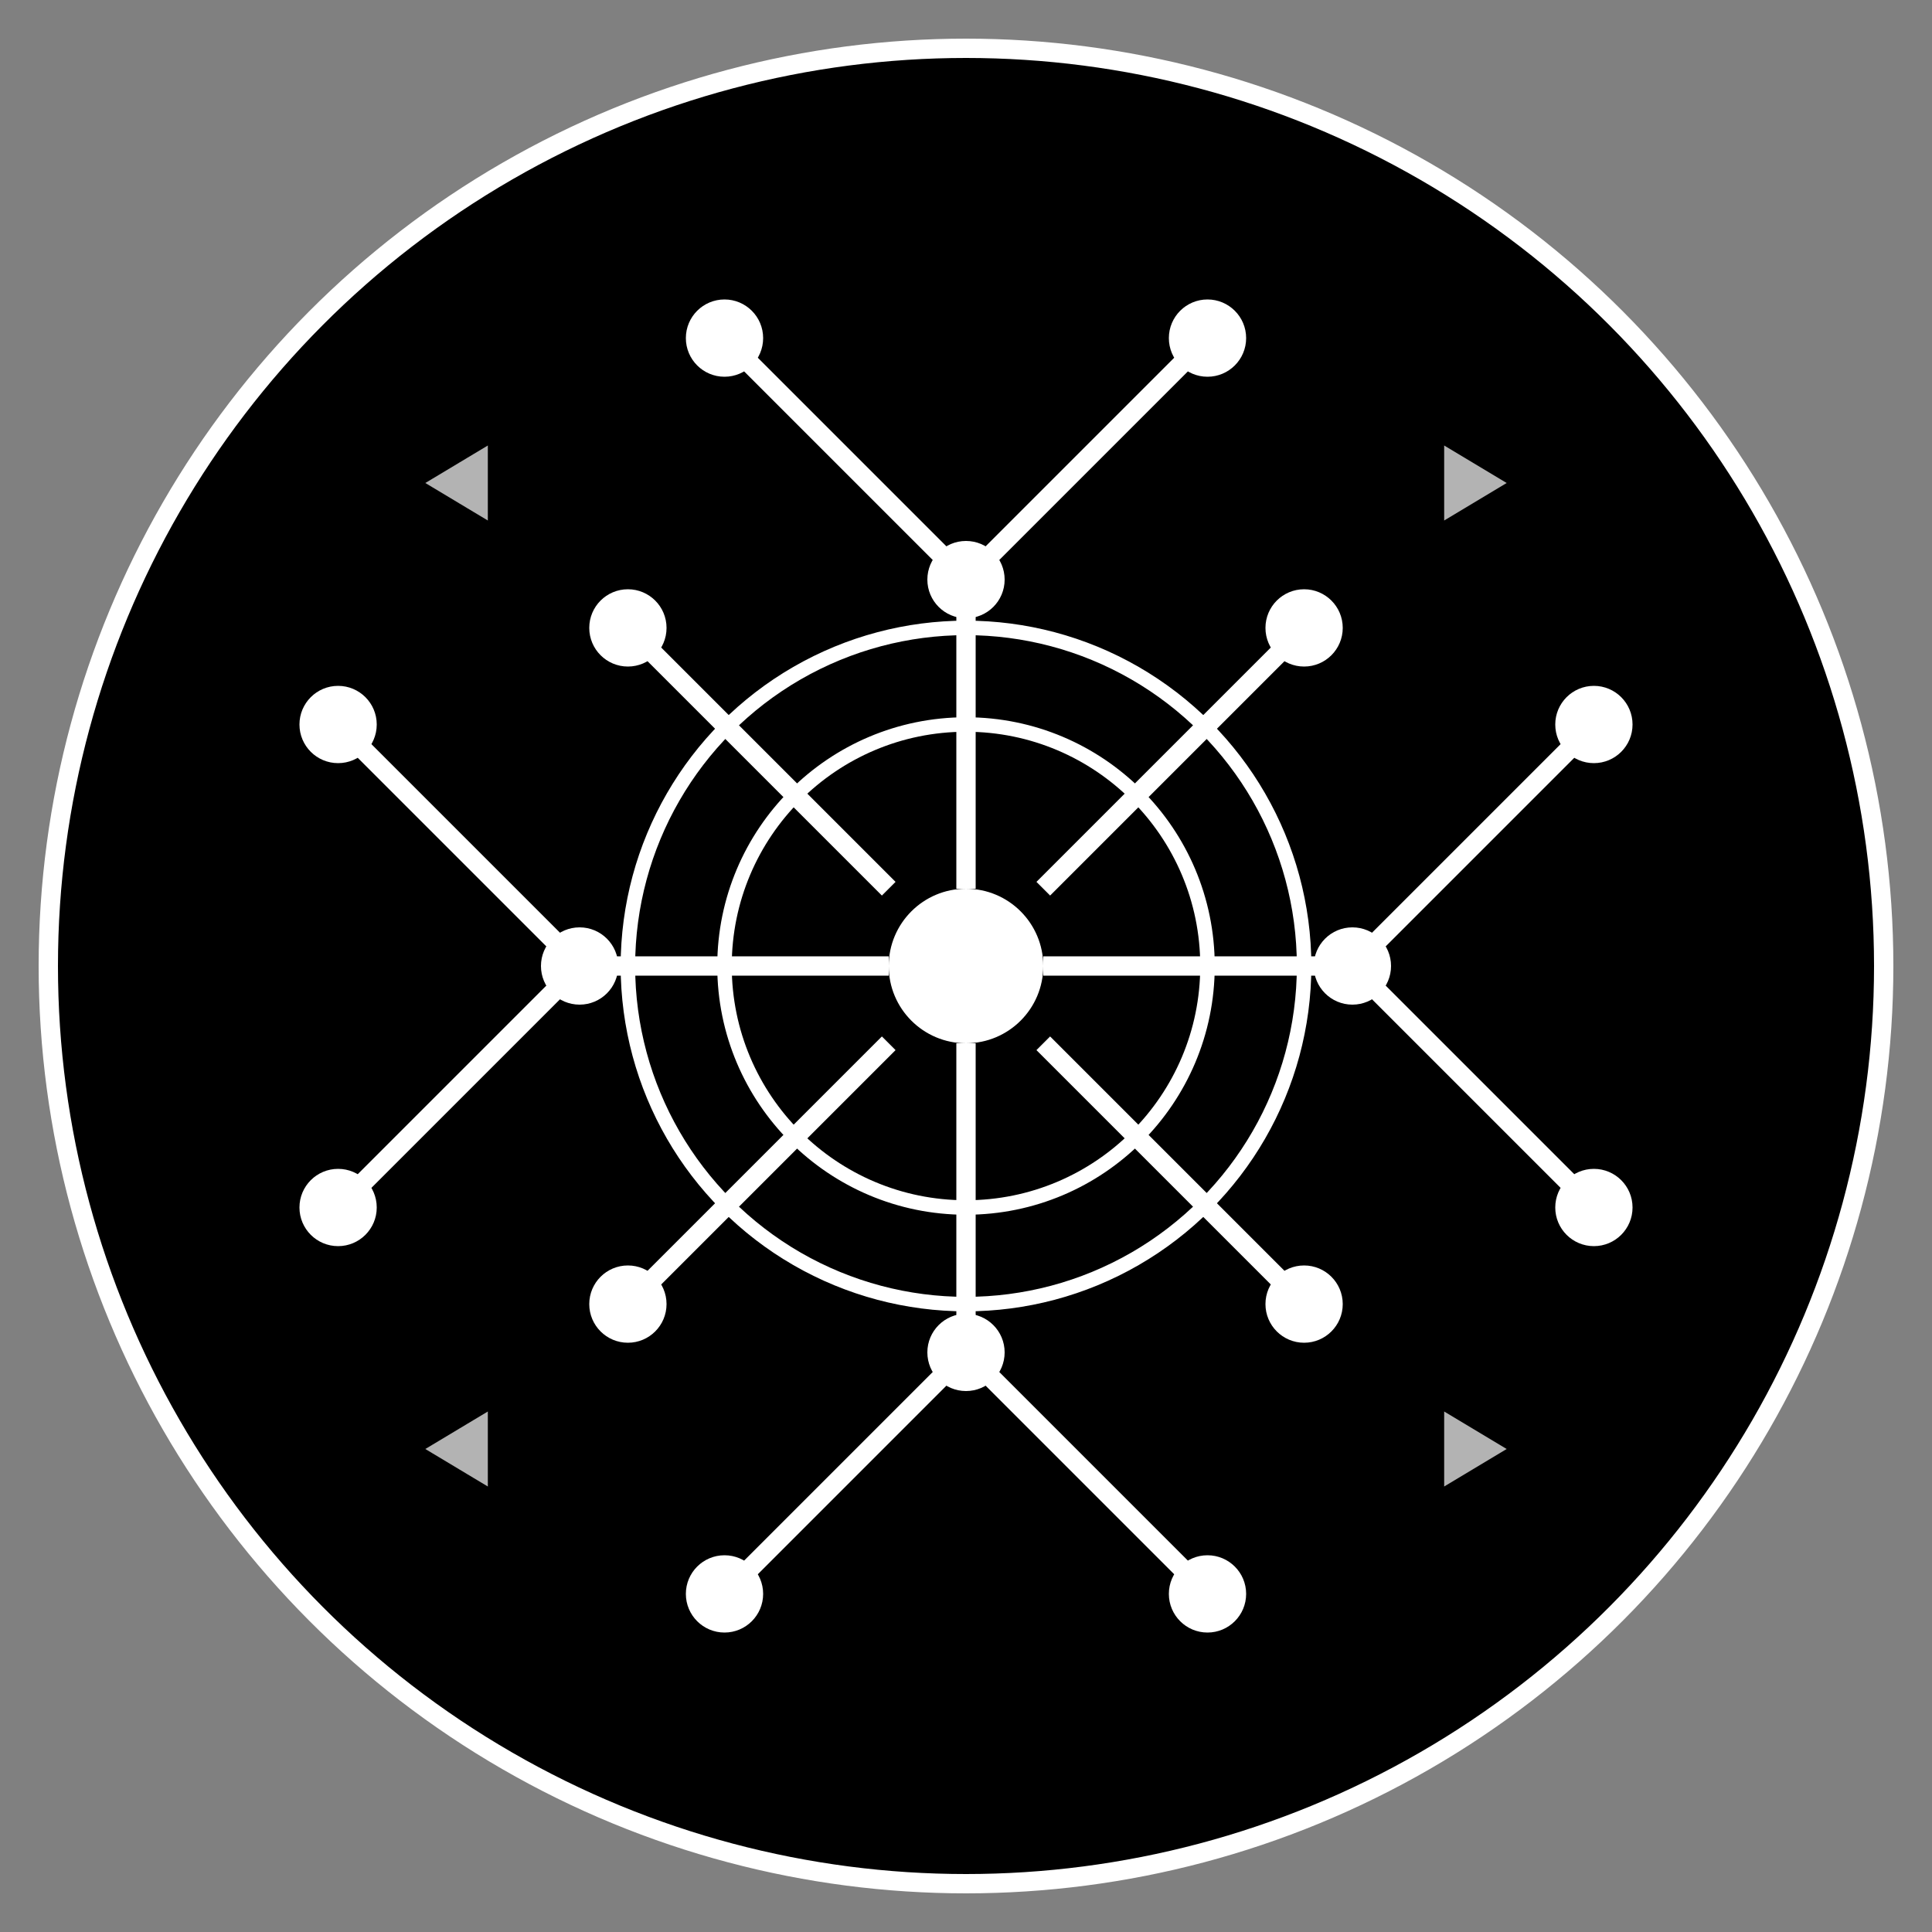 <svg xmlns="http://www.w3.org/2000/svg" viewBox="0 0 200 200" width="200" height="200">
  <rect x="0" y="0" width="200" height="200" fill="#808080" stroke="none"/>
  <!-- Background circle -->
  <circle cx="100" cy="100" r="95" fill="#000000" stroke="#FFFFFF" stroke-width="2"/>
  
  <!-- AI/Circuit pattern -->
  <!-- Main central node -->
  <circle cx="100" cy="100" r="8" fill="#FFFFFF"/>
  
  <!-- Neural network connections -->
  <g stroke="#FFFFFF" stroke-width="2" fill="none">
    <!-- Top connections -->
    <line x1="100" y1="92" x2="100" y2="60"/>
    <line x1="100" y1="60" x2="75" y2="35"/>
    <line x1="100" y1="60" x2="125" y2="35"/>
    
    <!-- Bottom connections -->
    <line x1="100" y1="108" x2="100" y2="140"/>
    <line x1="100" y1="140" x2="75" y2="165"/>
    <line x1="100" y1="140" x2="125" y2="165"/>
    
    <!-- Left connections -->
    <line x1="92" y1="100" x2="60" y2="100"/>
    <line x1="60" y1="100" x2="35" y2="75"/>
    <line x1="60" y1="100" x2="35" y2="125"/>
    
    <!-- Right connections -->
    <line x1="108" y1="100" x2="140" y2="100"/>
    <line x1="140" y1="100" x2="165" y2="75"/>
    <line x1="140" y1="100" x2="165" y2="125"/>
    
    <!-- Diagonal connections -->
    <line x1="92" y1="92" x2="65" y2="65"/>
    <line x1="108" y1="92" x2="135" y2="65"/>
    <line x1="92" y1="108" x2="65" y2="135"/>
    <line x1="108" y1="108" x2="135" y2="135"/>
  </g>
  
  <!-- Network nodes -->
  <g fill="#FFFFFF">
    <!-- Top nodes -->
    <circle cx="75" cy="35" r="4"/>
    <circle cx="125" cy="35" r="4"/>
    <circle cx="100" cy="60" r="4"/>
    
    <!-- Bottom nodes -->
    <circle cx="75" cy="165" r="4"/>
    <circle cx="125" cy="165" r="4"/>
    <circle cx="100" cy="140" r="4"/>
    
    <!-- Left nodes -->
    <circle cx="35" cy="75" r="4"/>
    <circle cx="35" cy="125" r="4"/>
    <circle cx="60" cy="100" r="4"/>
    
    <!-- Right nodes -->
    <circle cx="165" cy="75" r="4"/>
    <circle cx="165" cy="125" r="4"/>
    <circle cx="140" cy="100" r="4"/>
    
    <!-- Diagonal nodes -->
    <circle cx="65" cy="65" r="4"/>
    <circle cx="135" cy="65" r="4"/>
    <circle cx="65" cy="135" r="4"/>
    <circle cx="135" cy="135" r="4"/>
  </g>
  
  <!-- Target/crosshair overlay for "offensive" element -->
  <g stroke="#FFFFFF" stroke-width="1.5" fill="none">
    <circle cx="100" cy="100" r="25"/>
    <circle cx="100" cy="100" r="35"/>
    <line x1="100" y1="65" x2="100" y2="75"/>
    <line x1="100" y1="125" x2="100" y2="135"/>
    <line x1="65" y1="100" x2="75" y2="100"/>
    <line x1="125" y1="100" x2="135" y2="100"/>
  </g>
  
  <!-- Data flow indicators -->
  <g stroke="#FFFFFF" stroke-width="1" fill="#FFFFFF" opacity="0.7">
    <!-- Small arrows showing AI processing -->
    <polygon points="45,50 50,47 50,53"/>
    <polygon points="155,50 150,47 150,53"/>
    <polygon points="45,150 50,147 50,153"/>
    <polygon points="155,150 150,147 150,153"/>
  </g>
</svg>

